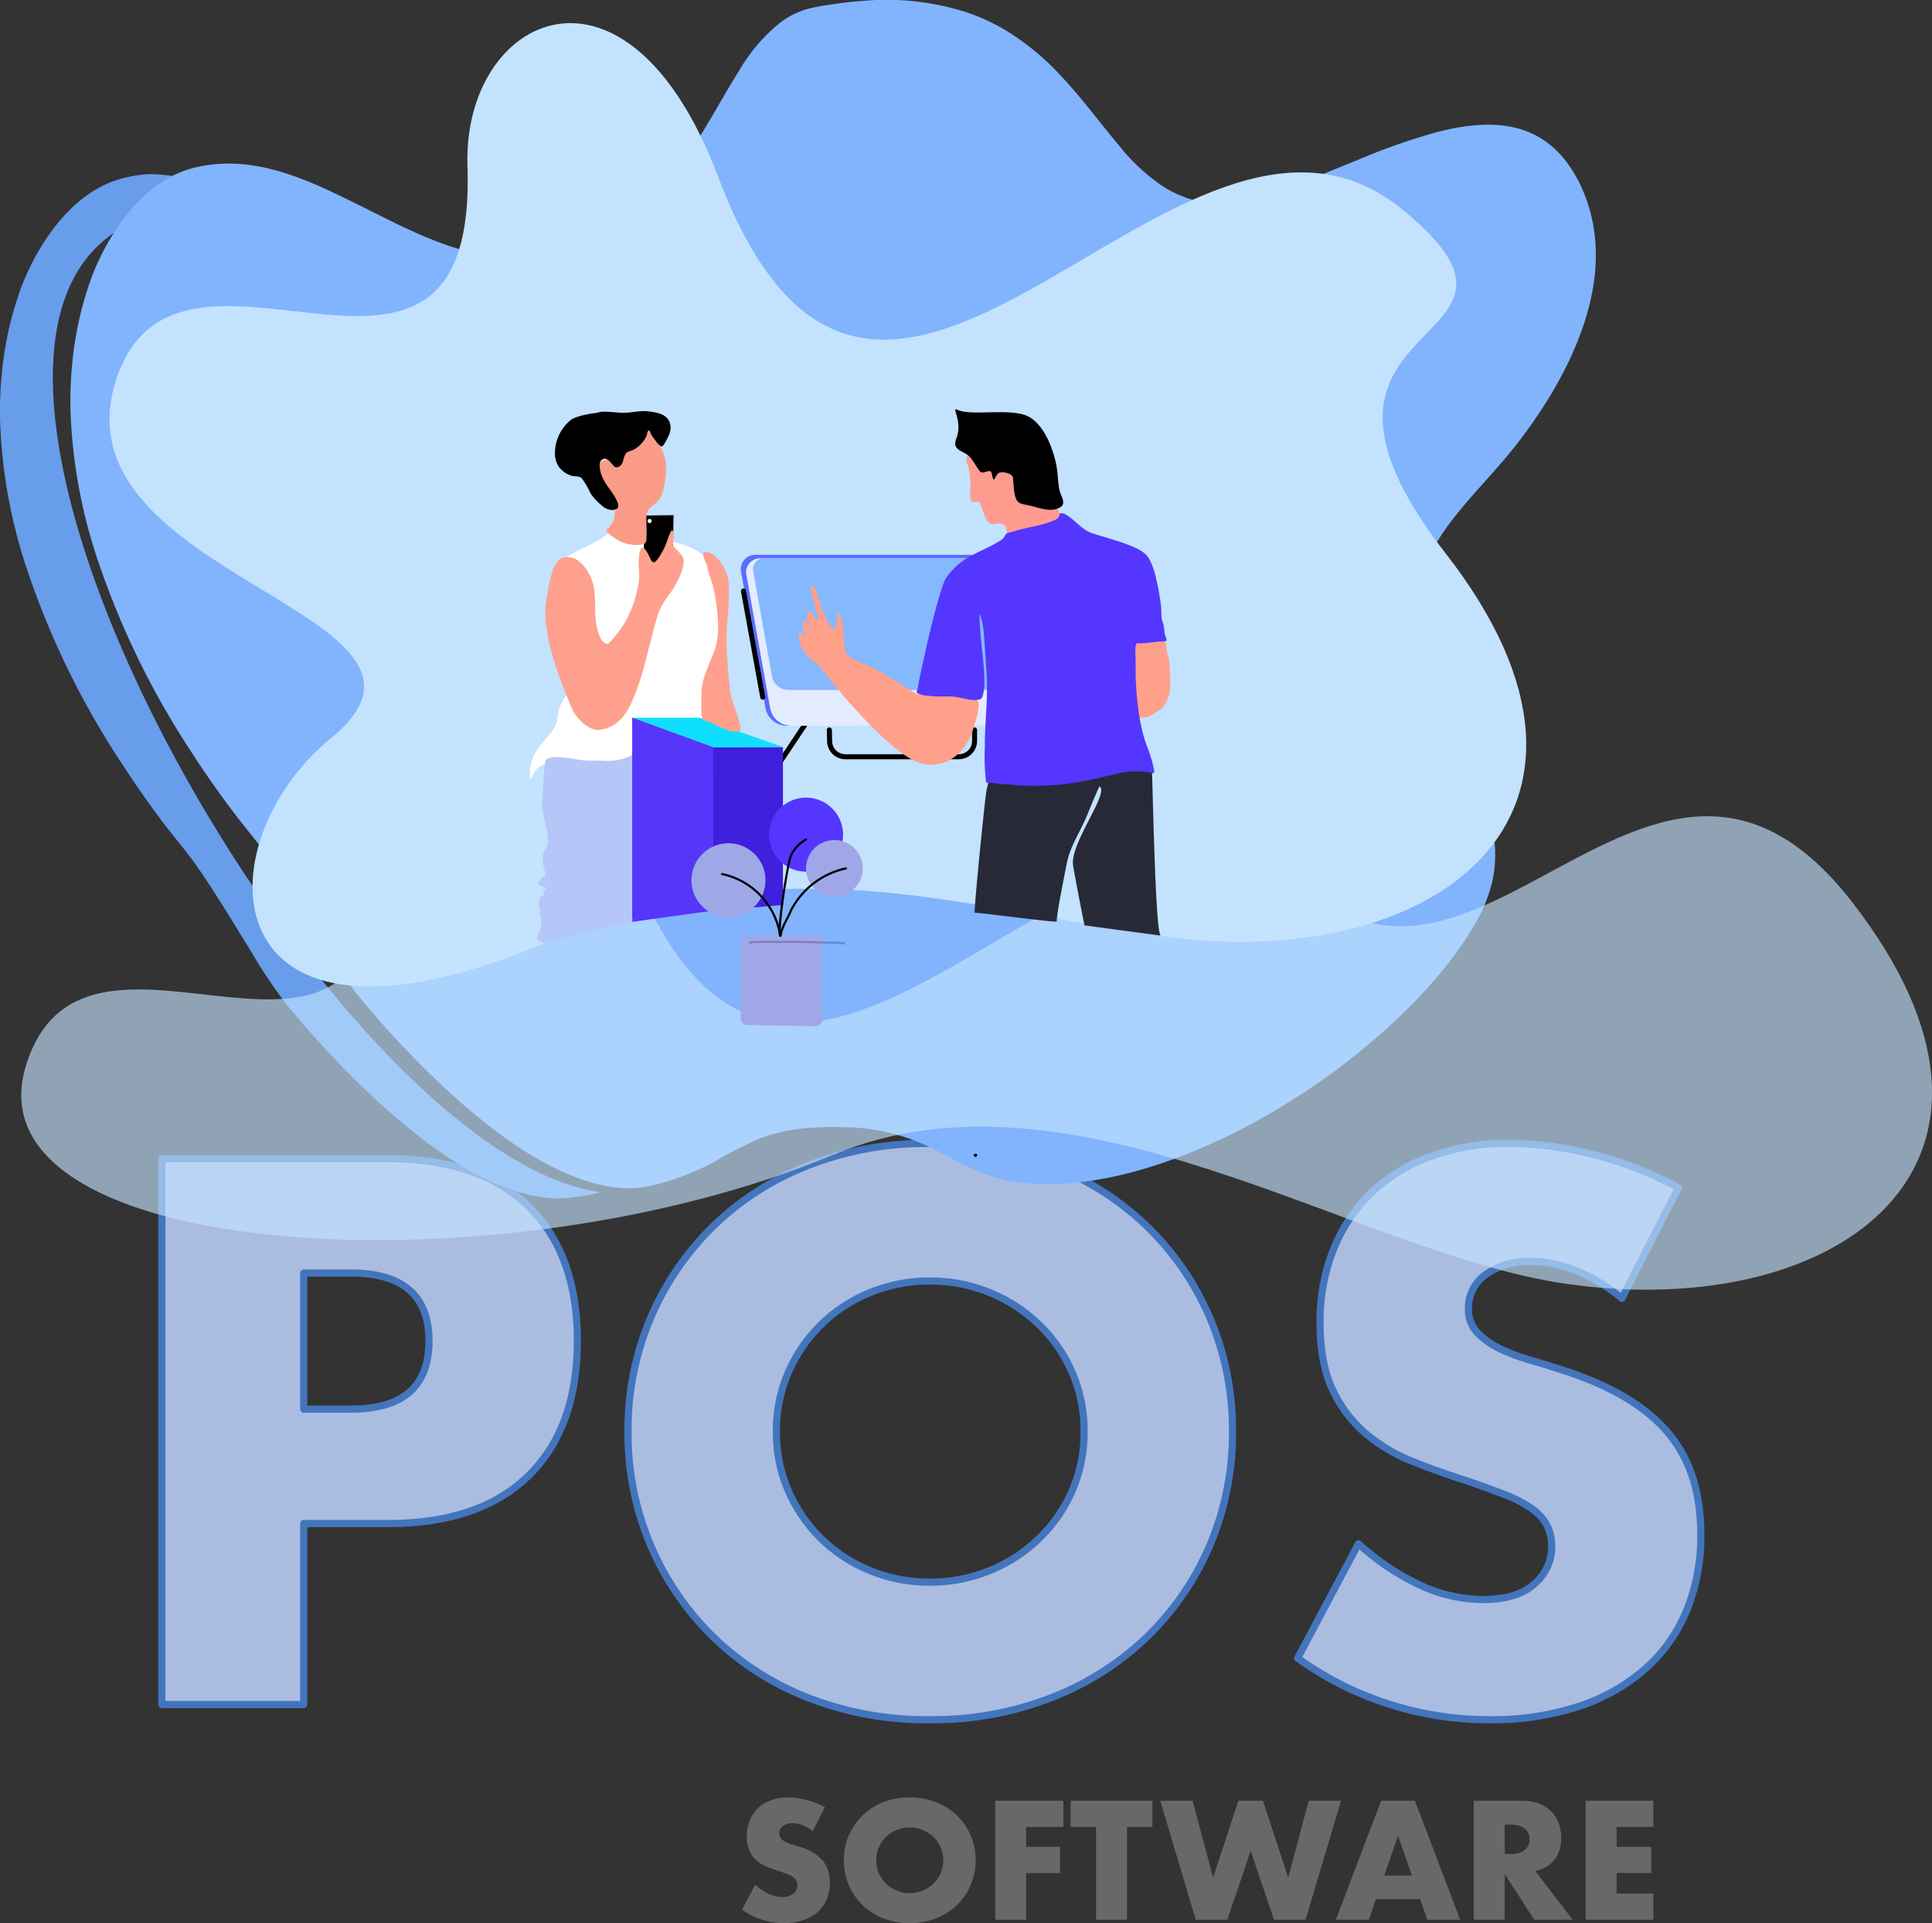<svg xmlns="http://www.w3.org/2000/svg" width="386.46" height="384.631" viewBox="0 0 386.46 384.631">
  <rect x="0" y="0" width="386.46" height="384.631" fill="#333333" stroke="none"/>
  <g id="pos" transform="translate(-1000.025 -1835.789)">
    <path id="Path_927" data-name="Path 927" d="M544.581-1770.12h9.412q15.636,0,15.638-13.62,0-13.59-15.638-13.6h-9.412Zm0,59.08H516.2v-109.18h45.176q18.39,0,28.162,9.56,9.774,9.54,9.774,26.92,0,17.4-9.774,26.94-9.771,9.57-28.162,9.56h-16.8Z" transform="translate(516.201 3887.74)" fill="#abbce1"/>
    <path id="Path_928" data-name="Path 928" d="M544.939-1709.96a.716.716,0,0,0,.716-.72v-35.48h16.08c12.482,0,22.03-3.28,28.664-9.76q9.963-9.75,9.99-27.46,0-17.7-9.99-27.44c-6.634-6.48-16.182-9.76-28.664-9.76H516.559a.716.716,0,0,0-.716.72v109.18a.716.716,0,0,0,.716.72Zm-.716-1.44H517.275v-107.74h44.46q18.054,0,27.662,9.34,9.585,9.39,9.558,26.42,0,17.04-9.558,26.42-9.6,9.39-27.662,9.36h-16.8a.716.716,0,0,0-.716.72Zm0-58.36a.716.716,0,0,0,.716.72h9.412c5.426,0,9.486-1.22,12.2-3.58,2.748-2.4,4.156-5.96,4.156-10.76,0-4.78-1.408-8.34-4.156-10.74-2.712-2.36-6.772-3.58-12.2-3.58h-9.412a.716.716,0,0,0-.716.72Zm1.432-.72v-25.78h8.7c5,0,8.758,1.04,11.258,3.22,2.464,2.14,3.662,5.38,3.662,9.66,0,4.3-1.2,7.54-3.662,9.68-2.5,2.18-6.26,3.22-11.258,3.22Z" transform="translate(515.843 3887.38)" fill="#4375bd" fill-rule="evenodd"/>
    <path id="Path_929" data-name="Path 929" d="M592.509-1764.12a29.037,29.037,0,0,0,2.46,12.02,30.245,30.245,0,0,0,6.662,9.56,30.189,30.189,0,0,0,9.774,6.3,31.22,31.22,0,0,0,11.8,2.24,31.219,31.219,0,0,0,11.8-2.24,31.036,31.036,0,0,0,9.846-6.3,29.689,29.689,0,0,0,6.734-9.56,29.036,29.036,0,0,0,2.462-12.02,29.01,29.01,0,0,0-2.462-12,29.691,29.691,0,0,0-6.734-9.56,31.032,31.032,0,0,0-9.846-6.3,31.219,31.219,0,0,0-11.8-2.24,31.22,31.22,0,0,0-11.8,2.24,30.185,30.185,0,0,0-9.774,6.3,30.246,30.246,0,0,0-6.662,9.56A29.011,29.011,0,0,0,592.509-1764.12Zm-29.684,0a57.068,57.068,0,0,1,4.488-22.66,56.34,56.34,0,0,1,12.454-18.3,56.722,56.722,0,0,1,19.04-12.24,65.4,65.4,0,0,1,24.4-4.42,65.568,65.568,0,0,1,24.326,4.42,57.387,57.387,0,0,1,19.186,12.24,55.793,55.793,0,0,1,12.524,18.3,57.068,57.068,0,0,1,4.488,22.66,56.928,56.928,0,0,1-4.488,22.66,55.879,55.879,0,0,1-12.524,18.32,57.391,57.391,0,0,1-19.186,12.24,65.568,65.568,0,0,1-24.326,4.42,65.4,65.4,0,0,1-24.4-4.42,56.726,56.726,0,0,1-19.04-12.24,56.428,56.428,0,0,1-12.454-18.32A56.928,56.928,0,0,1,562.825-1764.12Z" transform="translate(562.825 3886.22)" fill="#abbce1"/>
    <path id="Path_930" data-name="Path 930" d="M562.467-1763.76a57.83,57.83,0,0,0,4.546,22.96,57.317,57.317,0,0,0,12.61,18.54,57.523,57.523,0,0,0,19.276,12.38,65.96,65.96,0,0,0,24.664,4.48,66.115,66.115,0,0,0,24.59-4.48,58.159,58.159,0,0,0,19.42-12.38,56.744,56.744,0,0,0,12.684-18.54,57.832,57.832,0,0,0,4.548-22.96,57.8,57.8,0,0,0-4.548-22.94,56.748,56.748,0,0,0-12.684-18.54,58.159,58.159,0,0,0-19.42-12.38,66.115,66.115,0,0,0-24.59-4.48,65.96,65.96,0,0,0-24.664,4.48,57.522,57.522,0,0,0-19.276,12.38,57.321,57.321,0,0,0-12.61,18.54A57.8,57.8,0,0,0,562.467-1763.76Zm1.432,0a56.367,56.367,0,0,1,4.432-22.38,56.025,56.025,0,0,1,12.3-18.08,56.164,56.164,0,0,1,18.8-12.08,64.442,64.442,0,0,1,24.132-4.36,65.011,65.011,0,0,1,24.062,4.36,57.166,57.166,0,0,1,18.95,12.08,55.529,55.529,0,0,1,12.366,18.08,56.4,56.4,0,0,1,4.43,22.38,56.259,56.259,0,0,1-4.43,22.38,55.4,55.4,0,0,1-12.366,18.1,57.166,57.166,0,0,1-18.95,12.08,65.011,65.011,0,0,1-24.062,4.36,64.841,64.841,0,0,1-24.132-4.36,56.475,56.475,0,0,1-18.8-12.08,55.9,55.9,0,0,1-12.3-18.1A56.228,56.228,0,0,1,563.9-1763.76Zm28.25,0a29.833,29.833,0,0,0,2.524,12.32,30.988,30.988,0,0,0,6.818,9.78,30.722,30.722,0,0,0,10,6.44,31.82,31.82,0,0,0,12.068,2.3,31.813,31.813,0,0,0,12.068-2.3,31.542,31.542,0,0,0,10.072-6.44,30.379,30.379,0,0,0,6.894-9.78,29.8,29.8,0,0,0,2.524-12.32,29.775,29.775,0,0,0-2.524-12.3,30.379,30.379,0,0,0-6.894-9.78,31.2,31.2,0,0,0-10.072-6.44,31.813,31.813,0,0,0-12.068-2.3,31.82,31.82,0,0,0-12.068,2.3,30.718,30.718,0,0,0-10,6.44,30.988,30.988,0,0,0-6.818,9.78A29.806,29.806,0,0,0,592.149-1763.76Zm1.434,0a28.438,28.438,0,0,1,2.4-11.72,29.762,29.762,0,0,1,6.506-9.34,29.659,29.659,0,0,1,9.542-6.14,30.646,30.646,0,0,1,11.534-2.2,30.645,30.645,0,0,1,11.534,2.2,30.245,30.245,0,0,1,9.62,6.16,29.1,29.1,0,0,1,6.572,9.32,28.439,28.439,0,0,1,2.4,11.72,28.465,28.465,0,0,1-2.4,11.74,29.094,29.094,0,0,1-6.572,9.32,30.249,30.249,0,0,1-9.62,6.16,30.63,30.63,0,0,1-11.534,2.18,30.631,30.631,0,0,1-11.534-2.18,29.384,29.384,0,0,1-9.542-6.16,29.673,29.673,0,0,1-6.506-9.32A28.464,28.464,0,0,1,593.583-1763.76Z" transform="translate(562.467 3885.86)" fill="#4375bd" fill-rule="evenodd"/>
    <path id="Path_931" data-name="Path 931" d="M694.661-1790.76a35.052,35.052,0,0,0-9.266-5.56,24.361,24.361,0,0,0-8.978-1.82,14.674,14.674,0,0,0-8.976,2.6,8.147,8.147,0,0,0-3.476,6.82,6.8,6.8,0,0,0,1.738,4.78,15.068,15.068,0,0,0,4.56,3.24,39.115,39.115,0,0,0,6.372,2.4c2.364.68,4.706,1.4,7.022,2.18q13.9,4.62,20.344,12.38,6.444,7.74,6.444,20.18a39.419,39.419,0,0,1-2.824,15.22,31.524,31.524,0,0,1-8.254,11.64,37.918,37.918,0,0,1-13.32,7.54,55.647,55.647,0,0,1-17.882,2.68,65.674,65.674,0,0,1-38.372-12.32l12.164-22.86a49.617,49.617,0,0,0,12.6,8.4,30.5,30.5,0,0,0,12.308,2.74q6.951,0,10.352-3.18a9.689,9.689,0,0,0,3.4-7.24,9.85,9.85,0,0,0-.87-4.28,9.154,9.154,0,0,0-2.9-3.32,22.6,22.6,0,0,0-5.284-2.82c-2.172-.88-4.8-1.84-7.892-2.9q-5.5-1.74-10.786-3.84a33.863,33.863,0,0,1-9.412-5.58,25.969,25.969,0,0,1-6.662-8.76q-2.532-5.28-2.534-13.4a38.579,38.579,0,0,1,2.68-14.68,32.664,32.664,0,0,1,7.528-11.3,33.577,33.577,0,0,1,11.874-7.32,44.821,44.821,0,0,1,15.71-2.6,68.576,68.576,0,0,1,16.942,2.24,74.739,74.739,0,0,1,16.94,6.6Z" transform="translate(629.793 3886.22)" fill="#abbce1"/>
    <path id="Path_932" data-name="Path 932" d="M694.567-1789.84a.658.658,0,0,0,.6.14.717.717,0,0,0,.49-.36l11.3-22.16a.724.724,0,0,0-.3-.96,75.111,75.111,0,0,0-17.1-6.64,69.134,69.134,0,0,0-17.118-2.28,45.261,45.261,0,0,0-15.96,2.66,34.1,34.1,0,0,0-12.122,7.46,33.388,33.388,0,0,0-7.694,11.54,39.425,39.425,0,0,0-2.732,14.96c0,5.54.876,10.1,2.6,13.72a26.628,26.628,0,0,0,6.846,9,34.535,34.535,0,0,0,9.608,5.68c3.538,1.4,7.146,2.7,10.828,3.86q4.608,1.59,7.85,2.88a22.475,22.475,0,0,1,5.12,2.72,8.551,8.551,0,0,1,2.68,3.08,9.059,9.059,0,0,1,.8,3.96,9.042,9.042,0,0,1-3.174,6.72c-2.16,2.02-5.456,2.98-9.864,2.98a29.733,29.733,0,0,1-12.018-2.68,49.254,49.254,0,0,1-12.412-8.28.738.738,0,0,0-.6-.18.721.721,0,0,0-.506.38l-12.162,22.88a.711.711,0,0,0,.222.92,66.417,66.417,0,0,0,38.782,12.44,56.431,56.431,0,0,0,18.112-2.72,38.743,38.743,0,0,0,13.568-7.68,32.387,32.387,0,0,0,8.438-11.92,40.055,40.055,0,0,0,2.878-15.48q0-12.72-6.61-20.64-6.549-7.89-20.668-12.6c-2.326-.78-4.676-1.52-7.052-2.2a38.014,38.014,0,0,1-6.254-2.34,14.145,14.145,0,0,1-4.348-3.1,6.057,6.057,0,0,1-1.548-4.28,7.445,7.445,0,0,1,3.188-6.24,13.832,13.832,0,0,1,8.548-2.46,23.731,23.731,0,0,1,8.718,1.76A34.214,34.214,0,0,1,694.567-1789.84Zm.212-1.66a35.091,35.091,0,0,0-8.766-5.14,25.35,25.35,0,0,0-9.238-1.86,15.272,15.272,0,0,0-9.406,2.76,8.791,8.791,0,0,0-3.762,7.38,7.458,7.458,0,0,0,1.928,5.26,15.745,15.745,0,0,0,4.772,3.42,40.365,40.365,0,0,0,6.488,2.42c2.356.68,4.686,1.4,6.994,2.18q13.671,4.53,20.02,12.14,6.294,7.59,6.276,19.74a38.684,38.684,0,0,1-2.768,14.94,30.987,30.987,0,0,1-8.068,11.4,37.709,37.709,0,0,1-13.076,7.38,54.829,54.829,0,0,1-17.65,2.64,64.945,64.945,0,0,1-37.44-11.82l11.44-21.52a49.059,49.059,0,0,0,12.1,7.92,30.951,30.951,0,0,0,12.6,2.82c4.858,0,8.464-1.16,10.842-3.38a10.377,10.377,0,0,0,3.63-7.76,10.427,10.427,0,0,0-.94-4.58,10.035,10.035,0,0,0-3.112-3.6,24.3,24.3,0,0,0-5.448-2.92c-2.182-.86-4.822-1.84-7.924-2.9h-.018q-5.478-1.74-10.738-3.82a33.683,33.683,0,0,1-9.216-5.46,25.359,25.359,0,0,1-6.476-8.52c-1.65-3.44-2.462-7.82-2.462-13.1a37.982,37.982,0,0,1,2.626-14.42,31.775,31.775,0,0,1,7.364-11.04,32.717,32.717,0,0,1,11.624-7.16,43.931,43.931,0,0,1,15.46-2.56,68.091,68.091,0,0,1,16.766,2.22,73.058,73.058,0,0,1,16.158,6.2Z" transform="translate(629.435 3885.86)" fill="#4375bd" fill-rule="evenodd"/>
    <path id="Path_933" data-name="Path 933" d="M588.36-1749.58a7.8,7.8,0,0,0-2.02-1.22,5.4,5.4,0,0,0-1.958-.38,3.158,3.158,0,0,0-1.956.56,1.776,1.776,0,0,0-.758,1.48,1.486,1.486,0,0,0,.378,1.04,3.208,3.208,0,0,0,.994.72,9.856,9.856,0,0,0,1.39.52c.514.14,1.026.3,1.53.46a9.663,9.663,0,0,1,4.436,2.7,6.7,6.7,0,0,1,1.4,4.4,8.505,8.505,0,0,1-.616,3.32,6.773,6.773,0,0,1-1.8,2.54,8.225,8.225,0,0,1-2.9,1.64,11.814,11.814,0,0,1-3.9.6,14.277,14.277,0,0,1-8.364-2.7l2.652-4.98a10.85,10.85,0,0,0,2.746,1.84,6.6,6.6,0,0,0,2.682.6,3.22,3.22,0,0,0,2.258-.7,2.129,2.129,0,0,0,.742-1.58,2.16,2.16,0,0,0-.19-.94,2.006,2.006,0,0,0-.632-.72,5.531,5.531,0,0,0-1.152-.62c-.472-.18-1.046-.4-1.72-.62q-1.2-.39-2.352-.84a7.377,7.377,0,0,1-2.05-1.22,5.631,5.631,0,0,1-1.452-1.9,6.789,6.789,0,0,1-.554-2.92,8.547,8.547,0,0,1,.584-3.22,7.465,7.465,0,0,1,1.642-2.46,7.378,7.378,0,0,1,2.588-1.58,9.763,9.763,0,0,1,3.426-.58,14.381,14.381,0,0,1,3.692.5,15.658,15.658,0,0,1,3.694,1.44Z" transform="translate(574.218 3951.62)" fill="#686868"/>
    <path id="Path_934" data-name="Path 934" d="M590.885-1743.78a6.3,6.3,0,0,0,.536,2.62,6.83,6.83,0,0,0,1.452,2.1,6.578,6.578,0,0,0,2.13,1.36,6.954,6.954,0,0,0,2.574.5,6.952,6.952,0,0,0,2.572-.5,6.761,6.761,0,0,0,2.146-1.36,6.708,6.708,0,0,0,1.468-2.1,6.3,6.3,0,0,0,.536-2.62,6.362,6.362,0,0,0-.536-2.62,6.622,6.622,0,0,0-1.468-2.08,6.756,6.756,0,0,0-2.146-1.36,6.571,6.571,0,0,0-2.572-.5,6.573,6.573,0,0,0-2.574.5,6.574,6.574,0,0,0-2.13,1.36,6.741,6.741,0,0,0-1.452,2.08A6.362,6.362,0,0,0,590.885-1743.78Zm-6.472,0a12.481,12.481,0,0,1,.98-4.94,12.357,12.357,0,0,1,2.714-3.98,12.35,12.35,0,0,1,4.15-2.68,14.279,14.279,0,0,1,5.32-.96,14.3,14.3,0,0,1,5.3.96,12.49,12.49,0,0,1,4.182,2.68,12.244,12.244,0,0,1,2.73,3.98,12.516,12.516,0,0,1,.978,4.94,12.376,12.376,0,0,1-.978,4.94,12.119,12.119,0,0,1-2.73,4,12.444,12.444,0,0,1-4.182,2.66,14.31,14.31,0,0,1-5.3.98,14.283,14.283,0,0,1-5.32-.98,12.3,12.3,0,0,1-4.15-2.66,12.229,12.229,0,0,1-2.714-4A12.341,12.341,0,0,1,584.413-1743.78Z" transform="translate(584.413 3951.62)" fill="#686868"/>
    <path id="Path_935" data-name="Path 935" d="M613.184-1750.77h-7.448v3.98h6.786v5.24h-6.786v9.34h-6.188v-23.8h13.636Z" transform="translate(599.548 3951.95)" fill="#686868"/>
    <path id="Path_936" data-name="Path 936" d="M618.36-1750.77v18.56h-6.186v-18.56h-5.082v-5.24h16.35v5.24Z" transform="translate(607.092 3951.95)" fill="#686868"/>
    <path id="Path_937" data-name="Path 937" d="M622.528-1756.01l4.1,15.38,5.052-15.38h4.924l5.05,15.38,4.1-15.38h6.472l-7.1,23.8h-6.314l-4.67-13.78-4.672,13.78h-6.314l-7.1-23.8Z" transform="translate(616.056 3951.95)" fill="#686868"/>
    <path id="Path_938" data-name="Path 938" d="M648.836-1741.05l-2.778-7.92-2.778,7.92Zm1.64,4.72h-8.838l-1.42,4.12h-6.6l9.058-23.8h6.756l9.058,23.8h-6.6Z" transform="translate(633.622 3951.95)" fill="#686868"/>
    <path id="Path_939" data-name="Path 939" d="M653.6-1745.37h1.168a4.414,4.414,0,0,0,2.808-.76,2.572,2.572,0,0,0,.978-2.18,2.558,2.558,0,0,0-.978-2.16,4.413,4.413,0,0,0-2.808-.76H653.6Zm13.6,13.16h-7.7l-5.9-9.14v9.14h-6.188v-23.8h9.628a9.222,9.222,0,0,1,3.472.6,6.753,6.753,0,0,1,2.446,1.58,6.835,6.835,0,0,1,1.452,2.34,8.164,8.164,0,0,1,.49,2.84,6.948,6.948,0,0,1-1.31,4.4,6.543,6.543,0,0,1-3.868,2.3Z" transform="translate(647.415 3951.95)" fill="#686868"/>
    <path id="Path_940" data-name="Path 940" d="M672.145-1750.77h-7.354v3.98h6.944v5.24h-6.944v4.1h7.354v5.24H658.6v-23.8h13.54Z" transform="translate(658.605 3951.95)" fill="#686868"/>
    <path id="Path_941" data-name="Path 941" d="M557.177-1752.813a98.92,98.92,0,0,1-6.9-10.32c-3.52-5.68-6.934-11.42-10.74-16.92-2.15-3.1-4.648-5.96-6.922-8.96-2.988-3.98-5.834-8.04-8.524-12.22a165.693,165.693,0,0,1-18.632-38.26,104.506,104.506,0,0,1-5.426-29.74,78.447,78.447,0,0,1,.494-11.06,71.431,71.431,0,0,1,1.234-7.26,68.056,68.056,0,0,1,2.016-7.12,44.106,44.106,0,0,1,2.206-5.34c.588-1.22,1.228-2.42,1.916-3.58,3.71-6.26,9.148-12.22,16.4-14.18a26.907,26.907,0,0,1,4.36-.82c10.462-1.1,39.346,10.38,29.424,8.34-111.118-22.98-.62,185.3,61.34,195.06,1.588.26-3.44.98-5.094,1.2-4.84.62-9.742-.56-14.2-2.4-7.626-3.1-14.442-8.12-20.68-13.42-2.59-2.2-5.126-4.54-7.56-6.9-2.3-2.24-4.558-4.58-6.74-6.94C562.4-1746.633,559.733-1749.673,557.177-1752.813Z" transform="translate(500.013 3789.293)" fill="#679deb" fill-rule="evenodd"/>
    <path id="Path_942" data-name="Path 942" d="M564.221-1737.455a96.886,96.886,0,0,1-6.9-10.3c-3.52-5.68-6.934-11.42-10.74-16.92-2.15-3.1-4.648-5.96-6.92-8.98q-4.485-5.94-8.526-12.2a165.994,165.994,0,0,1-18.63-38.26,104.508,104.508,0,0,1-5.428-29.74,78.182,78.182,0,0,1,.5-11.06,70.363,70.363,0,0,1,1.234-7.26,65.782,65.782,0,0,1,2.016-7.12,43.77,43.77,0,0,1,2.2-5.34c.588-1.22,1.228-2.42,1.916-3.58,3.712-6.26,9.15-12.22,16.4-14.2a29.368,29.368,0,0,1,4.36-.8c10.462-1.1,20.35,3.82,29.424,8.32,10.108,5.04,20.77,10.86,32.432,10.4a38.944,38.944,0,0,0,8.584-1.32,38.336,38.336,0,0,0,8.02-3.18,41.981,41.981,0,0,0,12.038-10.14,86.461,86.461,0,0,0,7.29-10.5c2.514-4.12,4.83-8.36,7.4-12.44a34.417,34.417,0,0,1,8.062-9.42,16.865,16.865,0,0,1,4.98-2.64,31.348,31.348,0,0,1,4.446-.92c2.4-.4,4.808-.68,7.23-.86a52.481,52.481,0,0,1,20.978,2.38,41.112,41.112,0,0,1,7.172,3.28,51.233,51.233,0,0,1,11.222,9.12c4.3,4.52,7.984,9.6,12,14.36a38.73,38.73,0,0,0,8.674,8,21.547,21.547,0,0,0,4.022,2.02c4.92,1.98,10.43,1.3,15.406-.04,1.346-.38,3.346-1,4.65-1.46,5.088-1.82,10.052-3.92,15.066-5.94a128.473,128.473,0,0,1,15.478-5.44c6.288-1.62,13.42-2.54,19.474.42a16.155,16.155,0,0,1,2.836,1.74,19.184,19.184,0,0,1,3.4,3.34,27.638,27.638,0,0,1,3.73,6.44,31.75,31.75,0,0,1,1.73,5.54c2.472,11.5-1.628,23.36-7.26,33.28-1.288,2.26-2.7,4.5-4.18,6.64a95.978,95.978,0,0,1-6.842,8.86c-1.636,1.9-3.318,3.74-4.968,5.6-4.908,5.58-9.808,11.54-11.534,18.94a29.312,29.312,0,0,0-.8,6.98c.1,9.76,5.358,18.3,9.732,26.68,3.582,6.86,7.072,14.22,6.368,22.18a24.785,24.785,0,0,1-.79,4.38,30.109,30.109,0,0,1-2.936,6.92c-4.244,7.5-10.15,14.1-16.414,19.96a135.021,135.021,0,0,1-20.388,15.66,124.939,124.939,0,0,1-23.106,11.58c-9.27,3.44-19.29,5.78-29.238,5.1a31.115,31.115,0,0,1-9.052-1.84c-4.344-1.62-8.242-4.2-12.486-6.06a40.586,40.586,0,0,0-14.642-3.32c-5.982-.24-12.126.02-17.786,2.16a80.122,80.122,0,0,0-9.21,4.7,50.591,50.591,0,0,1-9.456,3.94,35.2,35.2,0,0,1-5.094,1.2c-4.838.62-9.742-.58-14.2-2.4-7.628-3.12-14.444-8.12-20.682-13.42-2.588-2.2-5.126-4.54-7.56-6.92-2.3-2.24-4.558-4.56-6.74-6.92Q568.063-1732.745,564.221-1737.455Z" transform="translate(507.057 3771.875)" fill="#81b4fd" fill-rule="evenodd"/>
    <path id="Path_943" data-name="Path 943" d="M597.61-1749.609c-66.642,27.86-68.554-19.76-42.336-41.16,30.514-24.9-55.224-31.94-43.134-71.18,12.038-39.1,72.456,16.98,70.434-43.24-1.008-30.06,31.826-46.24,50.122,2.1,32.682,86.4,91.91-30.4,137.006,6.68,34.714,28.54-29.788,19.42,8.59,68.76,40.838,52.48-2.79,84.36-57.356,76.4C678.924-1757.369,645.808-1769.749,597.61-1749.609Z" transform="translate(510.962 3774.188)" fill="#c3e2fe" fill-rule="evenodd"/>
    <path id="Path_944" data-name="Path 944" d="M664.539-1775.76c-66.642,27.86-173.546,21.38-161.458-17.86,12.04-39.08,72.456,16.98,70.436-43.24-1.008-30.06,31.826-46.24,50.12,2.12,32.684,86.38,91.912-30.4,137.008,6.66,34.714,28.54,69.266-47.66,107.644,1.66,40.838,52.5-2.79,84.38-57.356,76.42C768.922-1756.12,712.737-1795.9,664.539-1775.76Z" transform="translate(502.139 3842.521)" fill="rgba(195,226,254,0.64)" fill-rule="evenodd"/>
    <path id="Path_945" data-name="Path 945" d="M598.008-1820.3a.169.169,0,0,0,.084-.12.224.224,0,0,0-.152-.26.489.489,0,0,0-.342,0,.291.291,0,0,0-.158.1.264.264,0,0,0-.026.24.521.521,0,0,0,.286.26.215.215,0,0,0,.288-.1A.233.233,0,0,0,598.008-1820.3Z" transform="translate(597.396 3887.255)" fill-rule="evenodd"/>
    <path id="Path_946" data-name="Path 946" d="M582.71-1862.82l.052,2.28a3.651,3.651,0,0,0,3.658,3.56H609.1a3.66,3.66,0,0,0,3.658-3.66v-2.2a.5.5,0,0,0-.5-.5.5.5,0,0,0-.5.5v2.2a2.652,2.652,0,0,1-2.656,2.66H586.42a2.661,2.661,0,0,1-2.654-2.6c-.028-1.18-.052-2.26-.052-2.26a.512.512,0,0,0-.514-.5A.5.5,0,0,0,582.71-1862.82Z" transform="translate(582.71 3844.62)" fill-rule="evenodd"/>
    <path id="Path_947" data-name="Path 947" d="M578.779-1855.685l5.038-7.56a.5.5,0,0,0-.14-.7.489.489,0,0,0-.7.14l-5.036,7.56a.508.508,0,0,0,.14.7A.523.523,0,0,0,578.779-1855.685Z" transform="translate(577.861 3843.925)" fill-rule="evenodd"/>
    <path id="Path_948" data-name="Path 948" d="M628.111-1877.1a4.362,4.362,0,0,0-4.124-3.5H577.043a2.847,2.847,0,0,0-2.874,3.5l4.862,27.18a4.362,4.362,0,0,0,4.124,3.5H630.1a2.846,2.846,0,0,0,2.872-3.5Z" transform="translate(574.113 3827.36)" fill="#5a6dff" fill-rule="evenodd"/>
    <path id="Path_949" data-name="Path 949" d="M574.128-1876.627l3.856,21.22a.514.514,0,0,0,.582.4.511.511,0,0,0,.4-.58l-3.854-21.22a.516.516,0,0,0-.584-.42A.52.52,0,0,0,574.128-1876.627Z" transform="translate(574.12 3830.727)" fill-rule="evenodd"/>
    <path id="Path_950" data-name="Path 950" d="M628.636-1876.83a4.284,4.284,0,0,0-4.036-3.42H577.508a2.788,2.788,0,0,0-2.812,3.42l4.76,26.64a4.284,4.284,0,0,0,4.038,3.42h47.09a2.788,2.788,0,0,0,2.812-3.42Z" transform="translate(574.642 3827.71)" fill="#e3ebfe" fill-rule="evenodd"/>
    <path id="Path_951" data-name="Path 951" d="M627.813-1877.55a3.378,3.378,0,0,0-3.174-2.7h-47.05a2.2,2.2,0,0,0-2.212,2.7l3.742,20.94a3.359,3.359,0,0,0,3.174,2.68h47.05a2.185,2.185,0,0,0,2.212-2.68Z" transform="translate(575.334 3827.71)" fill="#84b8ff" fill-rule="evenodd"/>
    <path id="Path_952" data-name="Path 952" d="M573.719-1881.53a23.794,23.794,0,0,1-4.446-1.5c0,.34-2.92,2.22-3.808,2.66-1.118.56-5.5,2.4-5.946,3.52a7.687,7.687,0,0,0-.174,2.7c0,5.4,1.224,9.8,2.886,14.78a8.11,8.11,0,0,1,.248,5.28c-.756,3.78-3.3,3.58-3.932,8.5-.554,4.34-6.254,5.58-5.472,12.52,3.528-7.56,5.36,1.14,12.28-1.7,2.594-1.08,5.584-.94,8.164-1.44,2.558-.52,5.728-2.2,8.338-2.38,1.91-.12,4.756-.06,6.464-.92.612-.3,2.27-1.14,2.482-1.78.406-1.22-.582-5.18-.866-6.58a29.167,29.167,0,0,1-.056-5.32,28.983,28.983,0,0,1,.288-5.3c.618-3.3,2.358-10.88,1.442-13.92-1.9-6.34-7.354-8.08-13.218-9.06C576.867-1881.73,575.253-1881.33,573.719-1881.53Z" transform="translate(553.001 3824.93)" fill="#fff" fill-rule="evenodd"/>
    <path id="Path_953" data-name="Path 953" d="M555.379-1859.185c-.136.24-.566,5.94-.628,8.74-.054,2.48,2.152,7.16.628,9.12-1.382,1.78.406,4.88,0,5.14-3.5,2.32.462,1.92,0,2.62-.96,1.42.4,1.16-.574,1.38-.592.14-.648.76-.7,1.84-.018.4.4.78.146,1.38a9.777,9.777,0,0,1,.332,2.48,5.41,5.41,0,0,1-.746,2.26c-.536.94.982,1.58,1.54,1.32l17.414-4.08s.578-8.38.568-10.94c-.026-6.38.334-12.74.346-19.1,0-.84-.012-1.66-.036-2.5a8.277,8.277,0,0,0-.062-.86,1.963,1.963,0,0,0-.1-.4,10.506,10.506,0,0,1-6.076,1.6c-2.17-.14-2.346.08-4.518-.12C561.565-1859.425,556.283-1860.725,555.379-1859.185Z" transform="translate(553.727 3847.145)" fill="#b5c7f8" fill-rule="evenodd"/>
    <path id="Path_954" data-name="Path 954" d="M563.26-1864.31v40.02l30.118-2.58v-31.58l-13.938.04Z" transform="translate(563.26 3843.65)" fill="#3f20dc" fill-rule="evenodd"/>
    <path id="Path_955" data-name="Path 955" d="M593.378-1858.45l-16.638-5.86H563.26l16.152,5.9Z" transform="translate(563.26 3843.65)" fill="#0fdffe" fill-rule="evenodd"/>
    <path id="Path_956" data-name="Path 956" d="M563.26-1864.31v40.82l16.18-2.26-.028-32.66Z" transform="translate(563.26 3843.65)" fill="#5636fa" fill-rule="evenodd"/>
    <path id="Path_957" data-name="Path 957" d="M574.108-1842.52H590.3s.076,12.54.1,16.76a1.318,1.318,0,0,1-.4.96,1.25,1.25,0,0,1-.962.38c-3.088-.04-10.576-.16-13.612-.22a1.321,1.321,0,0,1-1.314-1.32C574.116-1830.1,574.108-1842.52,574.108-1842.52Z" transform="translate(574.108 3865.44)" fill="#a0a7e8" fill-rule="evenodd"/>
    <path id="Path_958" data-name="Path 958" d="M575.279-1841.453c.016-.02.048-.02.084-.04.066-.02.146-.02.232-.04.3-.02.656,0,.812,0,1.216-.08,2.442-.02,3.662-.04,3.408-.02,6.78,0,10.186.14a28.292,28.292,0,0,1,3.7.16.221.221,0,0,0,.252-.18.211.211,0,0,0-.17-.24,26.045,26.045,0,0,0-3.758-.16c-3.414-.16-6.792-.16-10.21-.14-1.226,0-2.458-.04-3.682.02a9.516,9.516,0,0,0-.992.04.773.773,0,0,0-.44.2.235.235,0,0,0,.024.32A.226.226,0,0,0,575.279-1841.453Z" transform="translate(574.899 3865.953)" fill="rgba(0,0,0,0.22)" fill-rule="evenodd"/>
    <path id="Path_959" data-name="Path 959" d="M584.328-1856.32a7.406,7.406,0,0,1,7.4,7.4,7.406,7.406,0,0,1-7.4,7.4,7.4,7.4,0,0,1-7.4-7.4A7.4,7.4,0,0,1,584.328-1856.32Z" transform="translate(576.932 3851.64)" fill="#5436fe" fill-rule="evenodd"/>
    <path id="Path_960" data-name="Path 960" d="M576.568-1851.76a7.4,7.4,0,0,1,7.4,7.4,7.4,7.4,0,0,1-7.4,7.4,7.406,7.406,0,0,1-7.4-7.4A7.406,7.406,0,0,1,576.568-1851.76Z" transform="translate(569.17 3856.2)" fill="#9ea8e6" fill-rule="evenodd"/>
    <path id="Path_961" data-name="Path 961" d="M586.3-1852.08a5.673,5.673,0,0,1,5.668,5.68,5.669,5.669,0,0,1-5.668,5.66,5.669,5.669,0,0,1-5.668-5.66A5.673,5.673,0,0,1,586.3-1852.08Z" transform="translate(580.63 3855.88)" fill="#a0a7e8" fill-rule="evenodd"/>
    <path id="Path_962" data-name="Path 962" d="M578.409-1835.668c.17-1.5,1.208-3.08,1.816-4.42.108-.24.2-.48.324-.72a16,16,0,0,1,10.748-8.12.209.209,0,0,0,.156-.26.22.22,0,0,0-.26-.16,16.427,16.427,0,0,0-11.022,8.34c-.13.24-.226.5-.338.74-.624,1.38-1.676,3-1.852,4.56a.22.22,0,0,0,.19.24A.232.232,0,0,0,578.409-1835.668Z" transform="translate(577.979 3858.608)" fill-rule="evenodd"/>
    <path id="Path_963" data-name="Path 963" d="M578.4-1832.882a1.873,1.873,0,0,1-.08-.56,24.317,24.317,0,0,1,.178-3.1c.45-4.42,1.6-11.16,2.016-12.08a6.705,6.705,0,0,1,2.954-3.2.234.234,0,0,0,.1-.3.236.236,0,0,0-.288-.1,7.183,7.183,0,0,0-3.152,3.42c-.426.92-1.6,7.74-2.054,12.22a24.861,24.861,0,0,0-.18,3.16,2.215,2.215,0,0,0,.118.72.227.227,0,0,0,.284.1A.217.217,0,0,0,578.4-1832.882Z" transform="translate(577.886 3855.722)" fill-rule="evenodd"/>
    <path id="Path_964" data-name="Path 964" d="M584.175-1836.295a15.067,15.067,0,0,0-11.784-12.48.2.2,0,0,0-.258.16.2.2,0,0,0,.16.24,14.688,14.688,0,0,1,11.46,12.16.219.219,0,0,0,.25.18A.221.221,0,0,0,584.175-1836.295Z" transform="translate(572.127 3859.175)" fill-rule="evenodd"/>
    <path id="Path_965" data-name="Path 965" d="M564.378-1884.49l6-.08-.148,7.94-3.174,3.58-2.554-.94Z" transform="translate(564.378 3823.39)" fill-rule="evenodd"/>
    <path id="Path_966" data-name="Path 966" d="M565.187-1884.19a.4.4,0,0,1,.406.4.408.408,0,0,1-.406.42.408.408,0,0,1-.406-.42A.4.4,0,0,1,565.187-1884.19Z" transform="translate(564.781 3823.77)" fill="#fff" fill-rule="evenodd"/>
    <path id="Path_967" data-name="Path 967" d="M555.921-1874.708a38.139,38.139,0,0,0-.888,3.96,31.169,31.169,0,0,0-.48,3.52c-.028,6.7,2.64,13.22,5.11,19.32a8.686,8.686,0,0,0,3.33,4.08,4.271,4.271,0,0,0,1.944.7,6.039,6.039,0,0,0,3.426-1.1c2.16-1.38,3.22-3.78,4.134-6.06,2.076-5.18,2.948-10.78,4.634-16.1a15.433,15.433,0,0,1,2.092-3.66,19.416,19.416,0,0,0,2.306-4,9.529,9.529,0,0,0,.714-2.64c.026-1.5-1.36-2.22-2.14-3.3-.088-.12,0-.3.01-.46a9.965,9.965,0,0,0,.116-1.88,1.155,1.155,0,0,0-.246-.7c-.1-.1-.254.14-.268.16a4.752,4.752,0,0,0-.316.62c-.158.36-.272.76-.426,1.12a13.823,13.823,0,0,1-2.034,3.96c-.136.14-.448.52-.736.5-.256-.02-.472-.38-.572-.54a10.51,10.51,0,0,0-1.082-2.02c-.128-.14-.708-.52-.864-.18-.86,1.96-.232,4.14-.372,6.2a19.153,19.153,0,0,1-.63,3.14,20.945,20.945,0,0,1-2.74,6.3c-.468.7-1,1.34-1.524,2-.29.36-.6.7-.924,1.04-.012.02-.416.44-.582.4-1.282-.32-1.71-2-1.97-3.06-.094-.38-.17-.76-.23-1.16-.342-2.28-.066-4.56-.416-6.84a9.743,9.743,0,0,0-1.376-3.62,8.167,8.167,0,0,0-.774-1.04,6.287,6.287,0,0,0-.91-.86,3.763,3.763,0,0,0-2.784-.74,1.935,1.935,0,0,0-1.242.56A6.352,6.352,0,0,0,555.921-1874.708Z" transform="translate(554.553 3824.908)" fill="#ffa08e" fill-rule="evenodd"/>
    <path id="Path_968" data-name="Path 968" d="M570.667-1880.856c-.318.2.038,1.42.31,1.92a3.656,3.656,0,0,1,.3.66c.124.4.168.84.278,1.26.27,1.02.688,2.02.946,3.04a37.2,37.2,0,0,1,1,7.36,14.443,14.443,0,0,1-.5,4.8c-.94,3.04-2.68,5.72-2.792,8.96a38.332,38.332,0,0,0,.016,4.6c.012.12.1.84.28.98a5.069,5.069,0,0,0,.892.24c1.634.7,1.572.82,3.218,1.48a6.3,6.3,0,0,0,2.69.62c.926-.04.828-.5.62-1.3-.206-.78-.45-1.56-.692-2.34a24.356,24.356,0,0,1-1.32-4.52c-.22-2.16-.426-4.34-.588-6.52a44.921,44.921,0,0,1-.118-4.94c.09-2.12.382-4.22.44-6.36.022-.8.032-1.6.006-2.42a10.269,10.269,0,0,0-.342-3.04,10.187,10.187,0,0,0-2.42-3.72A3.144,3.144,0,0,0,570.667-1880.856Z" transform="translate(570.149 3827.056)" fill="#ffa08e" fill-rule="evenodd"/>
    <path id="Path_969" data-name="Path 969" d="M615.6-1854.605c-1.356-1.36-11.652-1.04-12.092-1.26-.484-.24-4.178-2.76-7.872-4.74-2.642-1.44-5.528-2.32-6.114-3.2-.852-1.28-.384-7.02-1.586-8.24-.688-.68.028,4.24-1.324,2.88-1.528-1.52-2.18-4.28-2.858-6.32-.138-.42-.822-2.34-1.376-1.96-.492.32.044,1.5.454,2.84.544,1.76,1.076,3.76.768,4.06-.052.06-.232-.16-.254-.2-.176-.2-.816-1.8-1.174-1.62-1.434.7-.036,2.66.2,3.62a3.116,3.116,0,0,1,.05.36,1.375,1.375,0,0,0-.1-.36c-.2-.36-.688-2.06-1.428-1.68-.716.34.1,2.14.2,2.64a2.393,2.393,0,0,1,.052.32c-.338.16-1.152-1.36-1.224-.64-.4,4,3.67,6.02,4.5,7.16,1.144,1.56,2.432,2.94,3.818,4.7.91,1.16,10.16,12,15.31,13.94,5.428,2.02,9.942-1.76,11.33-6.84C615.118-1850.005,616.478-1853.725,615.6-1854.605Z" transform="translate(579.898 3830.465)" fill="#ffa08b" fill-rule="evenodd"/>
    <path id="Path_970" data-name="Path 970" d="M597.485-1830.005c.528-.1,16.468,2.04,16.444,1.74-.1-1.22,1.512-9.04,1.91-11.18.748-4.04,2.688-6.44,4.206-10.18.8-1.98,2.356-5.7,2.454-5.64,1.988,1.28-5.9,11.36-5.32,15.7.244,1.82,2.286,12.08,2.286,12.08l15.3,2.06c-1.2.3-1.676-33.9-1.866-34.1-.13-.14-.358-.08-.54-.06-.686.02-2.572.3-3.012.36-1.642.24-3.286.48-4.926.74-2.574.4-5.55,1.04-8.2,1.3a39.926,39.926,0,0,1-6.914.12,23.14,23.14,0,0,1-3.322-.46c-1.19-.16-1.192-.04-2.382-.18a4.46,4.46,0,0,1-1.728-.4c-.146-.08-.246-.24-.4-.3-.174-.04-.428-.14-.542,0a3.3,3.3,0,0,0-.37,1.18c-.224.8-.414,1.6-.626,2.42C599.592-1853.505,597.433-1831.465,597.485-1830.005Z" transform="translate(597.484 3848.345)" fill="#282937" fill-rule="evenodd"/>
    <path id="Path_971" data-name="Path 971" d="M612.8-1871.718c-.458.34.276,1.26.306,1.48.114.84.168,1.68.252,2.52.12,1.2.446,2.4.54,3.62.118,1.52.284,3.04.412,4.58.1,1.14.056,2.58.72,3.58.1.14.342.12.486.12a6.255,6.255,0,0,0,1.366-.14,6.427,6.427,0,0,0,1.618-.88,6.5,6.5,0,0,0,1.834-1.5,7.732,7.732,0,0,0,1.1-4.62,37.975,37.975,0,0,0-.216-4.26c-.112-1-.458-1.62-.516-2.64a4.518,4.518,0,0,0-.824-2.14c-.352-.4-.516-.68-1-.74a10.179,10.179,0,0,0-4.3.52A4.21,4.21,0,0,0,612.8-1871.718Z" transform="translate(612.654 3835.158)" fill="#ffa08b" fill-rule="evenodd"/>
    <path id="Path_972" data-name="Path 972" d="M591.81-1848.795c-.266-.18.036-.64.086-.96.13-.8.284-1.6.454-2.4,1.08-5.06,2.2-10.12,3.612-15.1.276-.96.574-1.92.884-2.88a9.145,9.145,0,0,1,.69-1.62,13.968,13.968,0,0,1,3.836-3.78c1.86-1.22,3.962-2,5.9-3.08.522-.3,1.038-.6,1.534-.94.466-.32.614-1.16,1.158-1.34,1.816-.6,3.96-1.46,5.808-1.9,1.238-.3,2.1.06,3.162-.82.42-.34.948-.76,1.35-1.12a2.26,2.26,0,0,1,.886.06c2.068,1.02,3.374,3.16,5.6,3.9,2.5.84,5.06,1.46,7.508,2.44,1.69.68,3.24,1.34,4.08,3.02a17.073,17.073,0,0,1,1.32,4.02,49.343,49.343,0,0,1,.918,5.38c.038.4.012,1.62.092,2.16a8.524,8.524,0,0,0,.352,1.18c.144.56.2,1.54.286,2.02.078.46.42.9.3,1.34a5.588,5.588,0,0,1-1.4.12c-2.016.2-2,.28-4.02.38-.162,0-.364-.12-.488,0a1.074,1.074,0,0,0-.244.62,11.15,11.15,0,0,0,0,2.18c.05,2.88-.078,2.88.124,5.96a52.562,52.562,0,0,0,1.166,8.54,24.877,24.877,0,0,0,1.146,3.64,29.733,29.733,0,0,1,1.216,4.08c.018.1.136.68,0,.86s-.944-.12-1.036-.12c-.44-.06-.884-.1-1.328-.12a15.683,15.683,0,0,0-4.214.24c-4.134.9-4.1,1.04-7.548,1.68a52.287,52.287,0,0,1-12.856.82c-1.158-.08-2.314-.18-3.47-.28-.694-.06-1.39-.12-2.08-.2-.346-.04-.966.14-1.028-.2a41.788,41.788,0,0,1-.242-6.94c-.046-4.96.688-9.88.342-14.84-.18-2.6-.328-5.2-.532-7.8a14.346,14.346,0,0,0-.6-3.3,2.212,2.212,0,0,0-.088-.34c-.04-.1-.138-.38-.156-.28-.08.48.12,3.2.122,3.24.2,3.3.79,6.6.8,9.92a9.12,9.12,0,0,1-.358,3.24.863.863,0,0,1-.56.6c-1.234.34-2.66-.12-3.864-.34a11.1,11.1,0,0,0-2.932-.26,29.306,29.306,0,0,1-4.194-.2A4.047,4.047,0,0,1,591.81-1848.795Z" transform="translate(591.702 3823.195)" fill="#5436fe" fill-rule="evenodd"/>
    <path id="Path_973" data-name="Path 973" d="M604.786-1874.988l.472-.06.468-.12c.8-.24.778-.28,1.578-.48,2.08-.52,4.14-.84,6.17-1.56.792-.28,2-.72,1.812-1.8a1.341,1.341,0,0,0-.2-.46c-.312-.52-1.2-.06-1.614-.24a26.333,26.333,0,0,0-5.65-1.38c-.58-.12-.8-.7-1.032-1.3a1.818,1.818,0,0,1-.214-1.42,3.079,3.079,0,0,0-1.1-3.12,2.447,2.447,0,0,0-2.672.16.4.4,0,0,1-.68-.14c-.38-.98-1.276-1.24-2.146-1.84a15.573,15.573,0,0,0-2.368-1.14c-.038-.02-.744-.76-.736-.7-.494.92.072,1.96.288,2.82a13.415,13.415,0,0,1,.236,2.14,7.965,7.965,0,0,1,.1,1.46,8.589,8.589,0,0,0,0,2.64c.174.52,1.116.26,1.472.28a.37.37,0,0,1,.346.2c.106.24.984,2.62,1.086,2.82a3.422,3.422,0,0,0,.872,1.3c.478.36,1.24.08,1.76.04a1.4,1.4,0,0,1,1.594,1.06A3.379,3.379,0,0,1,604.786-1874.988Z" transform="translate(596.676 3817.368)" fill="#ff9b8f" fill-rule="evenodd"/>
    <path id="Path_974" data-name="Path 974" d="M610.793-1875.82c2.058.54,4.424,1.42,6.072.04.478-.4.242-1.44.014-1.9-.782-1.62-.7-3.26-.906-5.1-.26-2.36-1.916-8.96-5.844-10.96-3.47-1.76-11.54.04-14.206-1.34-1.21-.62,1.206,2.44-.158,5.8-.81,2,.786,2.34,1.992,3.08s1.892,2.46,2.786,3.52c.48.58,1.862-.54,2.21.08.246.46.146,1.1.48,1.5.06.08.146-.08.162-.1.262-.36.462-1,.87-1.22.648-.36,2.806.04,2.856,1.02C607.417-1875.64,608.123-1876.5,610.793-1875.82Z" transform="translate(595.545 3812.8)" fill-rule="evenodd"/>
    <path id="Path_975" data-name="Path 975" d="M568.971-1891.936a8.04,8.04,0,0,1-2.02,2.28,22.429,22.429,0,0,0-2.986,2.16c-.374.4-.212,1.04-.332,1.5-.036.14-.064.32-.178.4-.052.04-.08-.1-.106-.16-.036-.08-.044-.18-.08-.26-.132-.28-.186-.52-.458-.66a2.239,2.239,0,0,0-2.648.5c-.62.8-.07,1.9.328,2.68.756,1.48,2,2.8,2.408,4.44a7.817,7.817,0,0,1-.094,4.46,4.564,4.564,0,0,1-.81,1.2c-.174.2-.45.34-.534.6-.048.14.11.28.2.42a5.183,5.183,0,0,0,1.054.88,7.668,7.668,0,0,0,3.924,1.6,5.86,5.86,0,0,0,.838.04c.378-.02,1.506-.06,1.768-.4a2.088,2.088,0,0,0,.214-.88c.066-1.4-.034-2.68-.016-4.08a3.6,3.6,0,0,1,.224-1.38c.614-1.14,1.984-1.58,2.584-2.74a11.129,11.129,0,0,0,.94-3.44,14.136,14.136,0,0,0,.132-3.7,10.311,10.311,0,0,0-1.258-3.34c-.4-.76-.794-1.56-1.238-2.32a6.086,6.086,0,0,0-.582-.76c-.006,0-.514-.6-.716-.38C569.193-1892.936,569.229-1892.336,568.971-1891.936Z" transform="translate(559.883 3814.635)" fill="#fa9b87" fill-rule="evenodd"/>
    <path id="Path_976" data-name="Path 976" d="M563.272-1894.546c-.384.02-3.626.56-4.606,1.36a8.583,8.583,0,0,0-3.15,6.52,4.8,4.8,0,0,0,.764,2.82,5.162,5.162,0,0,0,2.41,1.76c.686.26,1.648-.02,2.21.58a16.566,16.566,0,0,1,1.722,2.96,10.586,10.586,0,0,0,2.17,2.36,3.281,3.281,0,0,0,2.308,1,2.248,2.248,0,0,0,.614-.18c.834-.32.366-1.28.114-1.82a6.9,6.9,0,0,0-.42-.8c-1.084-1.72-2.548-3.22-2.874-5.32-.1-.6-.2-1.58.448-2,.99-.62,1.79.84,2.36,1.36a.744.744,0,0,0,.7.18c1.314-.36.99-1.82,1.652-2.7.344-.46.712-.42,1.184-.64a4.851,4.851,0,0,0,1.946-1.4,5.73,5.73,0,0,0,1.01-1.5c.14-.32.082-.8.384-1.06.292-.24.432.64.65.94.008.02,1.052,1.5,1.346,1.78.13.12.516.56.818.38a2.571,2.571,0,0,0,.528-.76c.766-1.3,1.5-2.7.814-4.2-.7-1.56-2.722-1.82-4.2-2-1.642-.2-3.2.28-4.83.28-1.458.02-2.886-.26-4.348-.2C564.394-1894.826,563.858-1894.566,563.272-1894.546Z" transform="translate(555.516 3812.986)" fill-rule="evenodd"/>
  </g>
</svg>
